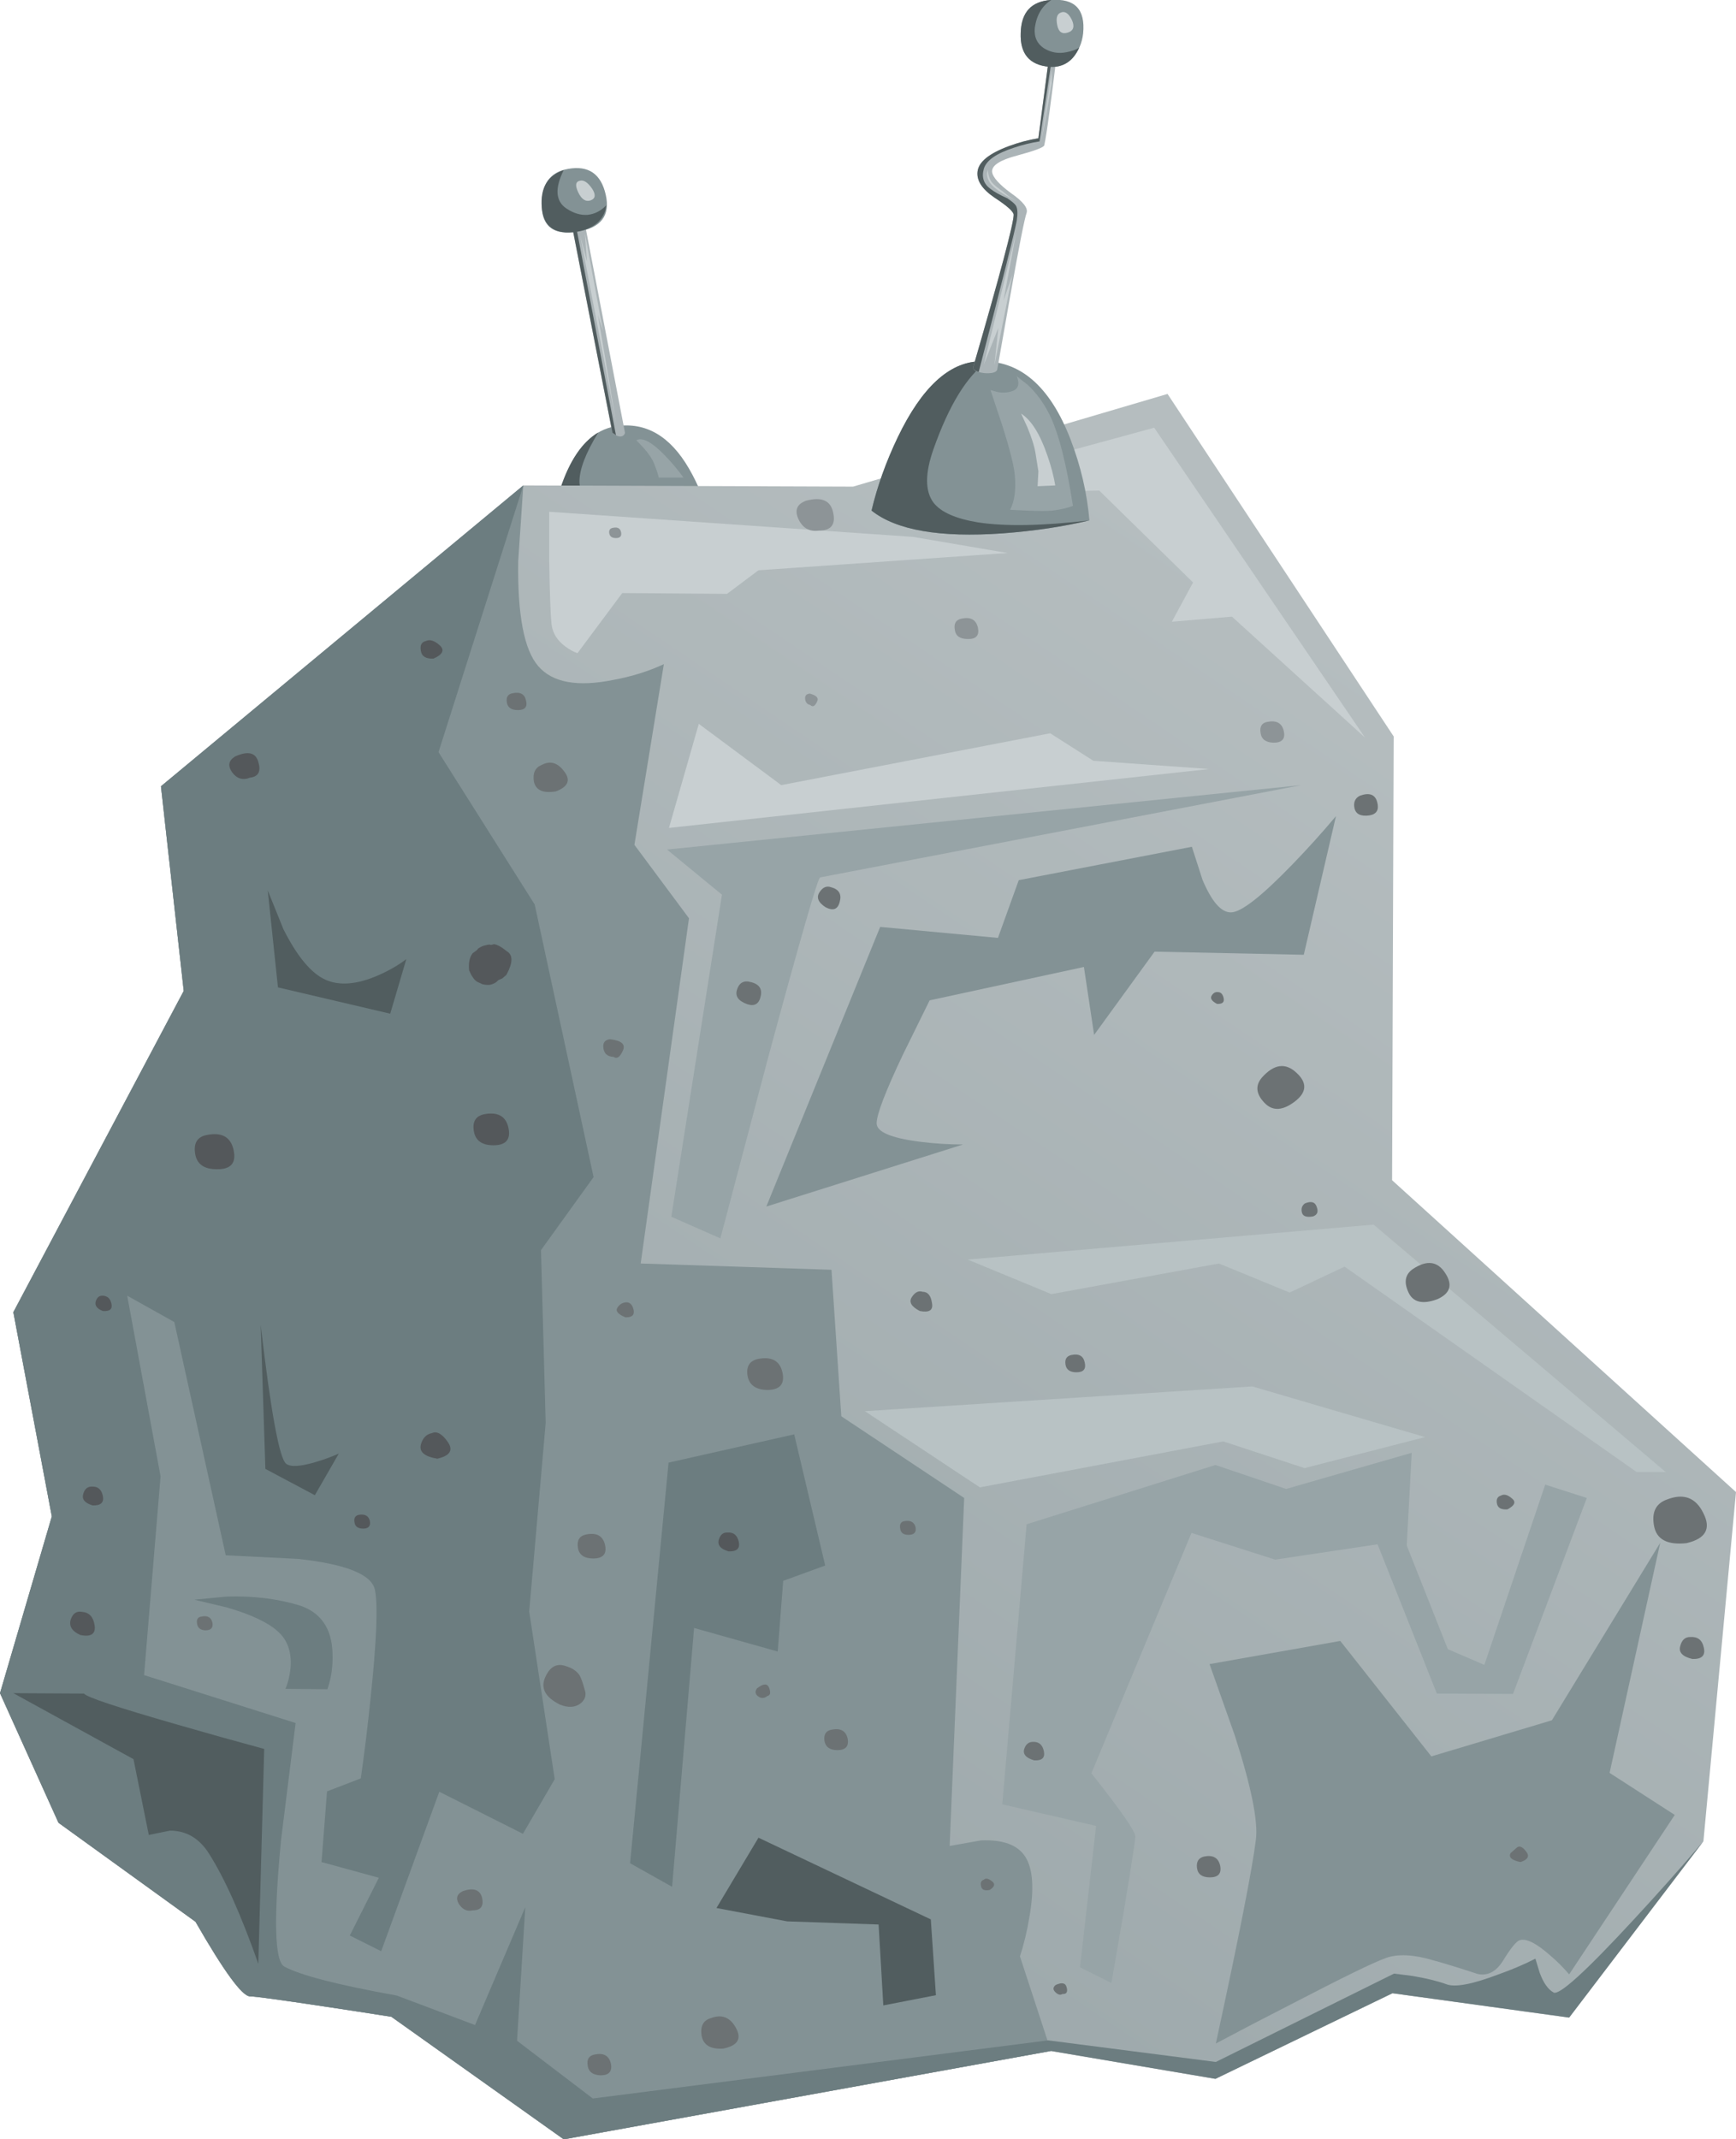 <?xml version="1.0" encoding="iso-8859-1"?>
<!-- Generator: Adobe Illustrator 15.1.0, SVG Export Plug-In . SVG Version: 6.00 Build 0)  -->
<!DOCTYPE svg PUBLIC "-//W3C//DTD SVG 1.1//EN" "http://www.w3.org/Graphics/SVG/1.1/DTD/svg11.dtd">
<svg version="1.1" id="buildings_1" xmlns="http://www.w3.org/2000/svg" xmlns:xlink="http://www.w3.org/1999/xlink" x="0px"
	 y="0px" width="221.1px" height="272.35px" viewBox="0 0 221.1 272.35" style="enable-background:new 0 0 221.1 272.35;"
	 xml:space="preserve">
<g>
	<path style="fill-rule:evenodd;clip-rule:evenodd;fill:#839295;" d="M81.95,67.65c-5.934,0.867-9.833,0.733-11.7-0.4
		c0.2-2,0.7-4.033,1.5-6.1c1.6-4.167,3.85-6.467,6.75-6.9c3.767-0.533,6.85,1.267,9.25,5.4c1.2,2.067,2.033,4.184,2.5,6.35
		C87.683,66.667,84.917,67.217,81.95,67.65z"/>
	<path style="fill-rule:evenodd;clip-rule:evenodd;fill:#515D5F;" d="M73.8,61.4c0.034,1.1,0.617,2.133,1.75,3.1
		c0.567,0.5,1.133,0.883,1.7,1.15l-7,1.6c0.167-1.533,0.533-3.2,1.1-5c1.167-3.567,2.783-5.967,4.85-7.2
		C74.567,57.717,73.767,59.833,73.8,61.4z"/>
	<g>
		
			<linearGradient id="SVGID_1_" gradientUnits="userSpaceOnUse" x1="-29.552" y1="-191.957" x2="182.749" y2="-191.957" gradientTransform="matrix(-0.559 0.829 -0.829 -0.559 1.640320e-004 -2.038479e-004)">
			<stop  offset="0.008" style="stop-color:#B5BDBF"/>
			<stop  offset="1" style="stop-color:#99A5A8"/>
		</linearGradient>
		<path style="fill-rule:evenodd;clip-rule:evenodd;fill:url(#SVGID_1_);" d="M221.1,189.95l-4.149,44.45L199.85,256.85l-22.5-3.1
			l-22.55,10.9l-20.95-3.551L71.8,272.35l-21.95-15.6c-2.733-0.434-5.55-0.866-8.45-1.3c-5.733-0.867-8.917-1.3-9.55-1.3
			c-1,0-3.317-3.167-6.95-9.5L7.45,232.05L0,215.55l6.6-22.5l-4.9-26l21.7-40.9l-2.9-26.05l46.15-38.3l42,0.15l40.05-11.8l28.8,43.6
			l-0.2,56.5L221.1,189.95z"/>
		<g>
			<path style="fill-rule:evenodd;clip-rule:evenodd;fill:#839295;" d="M66.65,61.8L66,71.45c-0.1,6.833,0.75,11.283,2.55,13.35
				c1.8,2.1,5,2.684,9.6,1.75c2.333-0.433,4.467-1.1,6.4-2l-3.75,23l6.95,9.35l-6.15,43.95l24.3,0.801l1.25,18.649l15.65,10.4
				l-1.85,44.3l3.95-0.7c2.833-0.133,4.733,0.566,5.699,2.101c0.967,1.533,1.134,4.1,0.5,7.699c-0.3,1.801-0.699,3.45-1.199,4.95
				l3.949,12.05L71.8,272.35l-21.95-15.6c-2.733-0.434-5.55-0.866-8.45-1.3c-5.733-0.867-8.917-1.3-9.55-1.3
				c-1,0-3.317-3.167-6.95-9.5L7.45,232.05L0,215.55l6.6-22.5l-4.9-26l21.7-40.9l-2.9-26.05L66.65,61.8z"/>
		</g>
		<path style="fill-rule:evenodd;clip-rule:evenodd;fill:#6C7D80;" d="M42.35,210.45c0.066,1.633-0.15,3.166-0.65,4.6L36.35,215
			c0.333-0.767,0.55-1.65,0.65-2.65c0.167-2-0.367-3.55-1.6-4.649c-1.233-1.134-3.383-2.15-6.45-3.05l-4.2-1l4.15-0.4
			c3.333-0.1,6.383,0.267,9.15,1.1C40.817,205.217,42.25,207.25,42.35,210.45z"/>
		<path style="fill-rule:evenodd;clip-rule:evenodd;fill:#839295;" d="M154.05,211.85l16.65-2.949l11.6,14.699l15.351-4.6l13.8-22.6
			L205,225.7l8.3,5.35l-13.45,20.3c-0.699-0.833-1.5-1.633-2.399-2.399c-1.767-1.566-3.066-2.217-3.9-1.95
			c-0.434,0.134-1.149,1.017-2.149,2.65c-0.867,1.366-1.934,1.916-3.2,1.649c-2.434-0.8-4.334-1.383-5.7-1.75
			c-2.467-0.733-4.45-0.833-5.95-0.3c-1.533,0.533-5.6,2.517-12.2,5.95c-3.333,1.7-6.5,3.35-9.5,4.95
			c2.934-13.534,4.634-22.184,5.101-25.95c0.3-2.367-0.601-6.8-2.7-13.3L154.05,211.85z"/>
		<path style="fill-rule:evenodd;clip-rule:evenodd;fill:#839295;" d="M164.6,110.05c1.967-2.033,3.817-4.083,5.551-6.15
			l-4.101,17.65l-19-0.4l-7.7,10.6l-1.3-8.65l-19.649,4.25l-3.351,6.8c-2.267,4.767-3.399,7.716-3.399,8.85
			c0,1.1,1.833,1.884,5.5,2.35c1.833,0.233,3.666,0.351,5.5,0.351L97.6,153.6l14.5-35.6l15,1.4l2.65-7.35l22.05-4.25l1.351,4.2
			c1.166,2.767,2.366,4.15,3.6,4.15C158.017,116.183,160.634,114.15,164.6,110.05z"/>
		<polygon style="fill-rule:evenodd;clip-rule:evenodd;fill:#6C7D80;" points="85.15,186.2 101.15,182.6 105.1,199.3 99.75,201.25 
			99.05,210.25 88.4,207.25 85.6,240.2 80.25,237.2 		"/>
		<path style="fill-rule:evenodd;clip-rule:evenodd;fill:#6C7D80;" d="M66.65,61.8l-10.8,33.95l12.25,19.4l7.5,34.7l-6.7,9.301
			l0.6,22l-2.1,24l3.25,21.35l-4.05,6.95L55.95,228.1l-7.4,20.301l-4-2l3.7-7.351l-7.3-2l0.7-9l4.3-1.649
			c0.466-3.233,0.883-6.65,1.25-10.25c0.767-7.233,0.95-11.817,0.55-13.75c-0.4-1.967-3.683-3.284-9.85-3.95L28.75,198l-6.55-29.7
			l-6-3.35l4.25,23l-2.1,25.3l19.3,6.1L35.8,234.2c-0.966,10.066-0.833,15.45,0.4,16.149c2,1.101,6.783,2.334,14.35,3.7l9.95,3.75
			l6.4-15l-1.05,17l9.65,7.351l58-7.4l21.35,2.75l22.7-11.25l2.351,0.3c1.767,0.3,3.199,0.65,4.3,1.05
			c1.1,0.434,3.316,0.017,6.649-1.25c1.7-0.6,3.267-1.267,4.7-2l0.55,1.801c0.467,1.267,1.051,2.1,1.75,2.5
			c0.7,0.433,4.101-2.65,10.2-9.25c3.033-3.267,6-6.601,8.9-10L199.85,256.85l-22.5-3.1l-22.55,10.9l-20.95-3.551L71.8,272.35
			l-21.95-15.6c-2.733-0.434-5.55-0.866-8.45-1.3c-5.733-0.867-8.917-1.3-9.55-1.3c-1,0-3.317-3.167-6.95-9.5L7.45,232.05L0,215.55
			l6.6-22.5l-4.9-26l21.7-40.9l-2.9-26.05L66.65,61.8z"/>
		<polygon style="fill-rule:evenodd;clip-rule:evenodd;fill:#C8CFD1;" points="156.9,78.5 149.25,79.15 151.95,74.15 140,62.45 
			115.65,63 147,54.45 173.85,93.9 		"/>
		<path style="fill-rule:evenodd;clip-rule:evenodd;fill:#C8CFD1;" d="M96.6,72.6l-4,3l-13.35-0.1l-5.7,7.65
			c-0.5-0.167-1.017-0.45-1.55-0.85c-1.033-0.767-1.617-1.7-1.75-2.8c-0.133-1.133-0.233-3.867-0.3-8.2v-6.15l46.35,3.2l12,2.05
			L96.6,72.6z"/>
		<polygon style="fill-rule:evenodd;clip-rule:evenodd;fill:#B8C2C4;" points="171.25,161.25 164.25,164.55 155.25,160.85 
			133.9,164.75 123.25,160.35 174.95,155.9 212.15,187.4 208.45,187.4 		"/>
		<polygon style="fill-rule:evenodd;clip-rule:evenodd;fill:#B8C2C4;" points="166.15,186.9 155.8,183.5 124.8,189.35 
			110.15,179.65 159.5,176.5 181.5,182.95 		"/>
		<polygon style="fill-rule:evenodd;clip-rule:evenodd;fill:#C8CFD1;" points="133.75,93.35 139.25,96.85 154,97.9 85.2,105.4 
			89,92.15 99.5,99.95 		"/>
		<path style="fill-rule:evenodd;clip-rule:evenodd;fill:#97A4A7;" d="M104.45,111.7c-0.3,0.1-2.517,7.783-6.65,23.05
			c-2.033,7.667-4.05,15.3-6.05,22.9l-6.25-2.75l6.45-41l-7-5.75l80.8-8.2L104.45,111.7z"/>
		<polygon style="fill-rule:evenodd;clip-rule:evenodd;fill:#97A4A7;" points="175.45,196.6 176.45,189.9 184.4,209.95 
			189.05,211.95 196.8,189 202.1,190.7 192.7,215.65 183,215.6 		"/>
		<path style="fill-rule:evenodd;clip-rule:evenodd;fill:#97A4A7;" d="M179.8,184.95l-0.7,13l-3.649-1.351l-13.05,1.95l-10.65-3.399
			L139,225.75c3.733,4.7,5.6,7.384,5.6,8.05c0,0.434-0.5,3.667-1.5,9.7c-0.533,3.033-1.05,6.017-1.55,8.95l-4-2l2.05-18
			l-11.949-2.75l3.1-35.65l24.05-7.55l9,3.05L179.8,184.95z"/>
		<path style="fill-rule:evenodd;clip-rule:evenodd;fill:#515D5F;" d="M41.4,124.7c1.8,0.833,4.067,0.65,6.8-0.55
			c1.367-0.6,2.55-1.283,3.55-2.05l-2.05,6.95l-14.3-3.35l-1.3-12.35l2,4.95C37.833,121.733,39.6,123.867,41.4,124.7z"/>
		<path style="fill-rule:evenodd;clip-rule:evenodd;fill:#515D5F;" d="M33.2,168.65c1.3,11.133,2.383,17.033,3.25,17.699
			c0.566,0.434,1.85,0.351,3.85-0.25c1-0.3,1.95-0.649,2.85-1.05l-3.05,5.3L33.8,187L33.2,168.65z"/>
		<path style="fill-rule:evenodd;clip-rule:evenodd;fill:#515D5F;" d="M10.7,215.6c0.267,0.434,4.167,1.733,11.7,3.9
			c3.8,1.1,7.55,2.15,11.25,3.15L32.9,250c-2.2-6.233-4.3-10.917-6.3-14.05c-1.233-1.934-2.883-2.9-4.95-2.9l-2.7,0.55L17,223.95
			l-15.3-8.4L10.7,215.6z"/>
		<polygon style="fill-rule:evenodd;clip-rule:evenodd;fill:#515D5F;" points="91.25,242.9 96.6,233.95 118.55,244.35 119.2,254 
			112.5,255.3 111.9,245 100.25,244.6 		"/>
		<g>
			<g>
				<path style="fill-rule:evenodd;clip-rule:evenodd;fill:#6C7274;" d="M165.1,136.55c1.4,1.267,1.351,2.483-0.149,3.65
					c-1.601,1.233-2.917,1.283-3.95,0.149c-1.033-1.1-1.134-2.149-0.3-3.149C162.233,135.467,163.7,135.25,165.1,136.55z"/>
			</g>
		</g>
		<g>
			<g>
				<path style="fill-rule:evenodd;clip-rule:evenodd;fill:#6C7274;" d="M136.45,172.5c0.967-0.2,1.533,0.116,1.7,0.95
					c0.199,0.833-0.15,1.25-1.051,1.25c-0.833,0-1.3-0.334-1.399-1C135.6,173.033,135.85,172.634,136.45,172.5z"/>
			</g>
		</g>
		<g>
			<g>
				<path style="fill-rule:evenodd;clip-rule:evenodd;fill:#6C7274;" d="M191.15,190.4c0.399-0.233,0.866-0.117,1.399,0.35
					c0.566,0.434,0.384,0.9-0.55,1.4c-0.8,0.066-1.25-0.184-1.35-0.75C190.55,190.866,190.717,190.533,191.15,190.4z"/>
			</g>
		</g>
		<g>
			<g>
				<path style="fill-rule:evenodd;clip-rule:evenodd;fill:#6C7274;" d="M215.25,208.4c0.967-0.067,1.55,0.383,1.75,1.35
					c0.233,1-0.25,1.483-1.45,1.45c-1.267-0.3-1.783-0.851-1.55-1.65C214.2,208.783,214.616,208.4,215.25,208.4z"/>
			</g>
		</g>
		<g>
			<g>
				<path style="fill-rule:evenodd;clip-rule:evenodd;fill:#6C7274;" d="M212.3,190.9c2.134-0.834,3.684-0.25,4.65,1.75
					c1,1.966,0.283,3.233-2.15,3.8c-2.467,0.267-3.85-0.483-4.149-2.25C210.35,192.5,210.9,191.4,212.3,190.9z"/>
			</g>
		</g>
		<g>
			<g>
				<path style="fill-rule:evenodd;clip-rule:evenodd;fill:#6C7274;" d="M193.2,235.2c0.333-0.267,0.733-0.084,1.2,0.55
					c0.433,0.566,0.183,1-0.75,1.3c-1.134-0.233-1.551-0.616-1.25-1.149L193.2,235.2z"/>
			</g>
		</g>
		<g>
			<g>
				<path style="fill-rule:evenodd;clip-rule:evenodd;fill:#6C7274;" d="M153.35,236.35c1.134-0.233,1.817,0.15,2.051,1.15
					c0.199,1-0.233,1.5-1.301,1.5c-1,0-1.55-0.4-1.649-1.2C152.35,237,152.65,236.517,153.35,236.35z"/>
			</g>
		</g>
		<g>
			<g>
				<path style="fill-rule:evenodd;clip-rule:evenodd;fill:#6C7274;" d="M131.55,221.75c0.767-0.033,1.233,0.366,1.4,1.2
					c0.166,0.833-0.25,1.217-1.25,1.149c-1.033-0.3-1.45-0.783-1.25-1.449C130.65,222.05,131.017,221.75,131.55,221.75z"/>
			</g>
		</g>
		<g>
			<g>
				<path style="fill-rule:evenodd;clip-rule:evenodd;fill:#6C7274;" d="M134.45,252.7c0.8-0.367,1.267-0.267,1.399,0.3
					c0.167,0.6-0.017,0.884-0.55,0.85c-0.233,0.167-0.517,0.101-0.85-0.199C134.083,253.316,134.083,253,134.45,252.7z"/>
			</g>
		</g>
		<g>
			<g>
				<path style="fill-rule:evenodd;clip-rule:evenodd;fill:#6C7274;" d="M117.5,164.45c0.667,0,1.066,0.483,1.2,1.45
					c0.166,0.899-0.351,1.233-1.55,1c-1.101-0.567-1.434-1.167-1-1.801C116.55,164.5,117,164.283,117.5,164.45z"/>
			</g>
		</g>
		<g>
			<g>
				<path style="fill-rule:evenodd;clip-rule:evenodd;fill:#6C7274;" d="M105.85,112.95c1,0.267,1.367,0.883,1.1,1.85
					c-0.233,0.967-0.833,1.2-1.8,0.7c-0.967-0.633-1.217-1.283-0.75-1.95C104.8,112.95,105.283,112.75,105.85,112.95z"/>
			</g>
		</g>
		<g>
			<g>
				<path style="fill-rule:evenodd;clip-rule:evenodd;fill:#6C7274;" d="M95.25,124.95c1.3,0.2,1.85,0.8,1.65,1.8
					c-0.2,1.033-0.767,1.4-1.7,1.1c-1.133-0.4-1.583-1-1.35-1.8C94.083,125.25,94.55,124.883,95.25,124.95z"/>
			</g>
		</g>
		<g>
			<g>
				<path style="fill-rule:evenodd;clip-rule:evenodd;fill:#6C7274;" d="M155.1,126.3c0.4,0,0.65,0.267,0.75,0.8
					c0.101,0.5-0.183,0.733-0.85,0.7c-0.7-0.367-0.917-0.733-0.65-1.1C154.55,126.4,154.8,126.267,155.1,126.3z"/>
			</g>
		</g>
		<g>
			<g>
				<path style="fill-rule:evenodd;clip-rule:evenodd;fill:#6C7274;" d="M166.2,153.2c0.8-0.334,1.3-0.184,1.5,0.45
					c0.233,0.6,0.083,1-0.45,1.199c-0.866,0.167-1.35-0.017-1.45-0.55C165.7,153.833,165.833,153.467,166.2,153.2z"/>
			</g>
		</g>
		<g>
			<g>
				<path style="fill-rule:evenodd;clip-rule:evenodd;fill:#6C7274;" d="M179.95,161.55c1.767-1.166,3.133-1,4.1,0.5
					c1,1.5,0.667,2.617-1,3.351c-1.899,0.699-3.133,0.383-3.7-0.95C178.783,163.184,178.983,162.217,179.95,161.55z"/>
			</g>
		</g>
		<g>
			<g>
				<path style="fill-rule:evenodd;clip-rule:evenodd;fill:#8D9497;" d="M122.5,78.75c1.134-0.233,1.816,0.15,2.05,1.15
					c0.2,1-0.233,1.483-1.3,1.45c-1,0-1.55-0.4-1.65-1.2C121.467,79.35,121.767,78.883,122.5,78.75z"/>
			</g>
		</g>
		<g>
			<g>
				<path style="fill-rule:evenodd;clip-rule:evenodd;fill:#8D9497;" d="M103.15,88.3c0.867,0.233,1.167,0.583,0.9,1.05
					c-0.267,0.566-0.55,0.7-0.85,0.4c-0.367-0.067-0.583-0.3-0.65-0.7C102.483,88.583,102.683,88.333,103.15,88.3z"/>
			</g>
		</g>
		<g>
			<g>
				<path style="fill-rule:evenodd;clip-rule:evenodd;fill:#8D9497;" d="M163.5,93.05c0.233,1-0.2,1.5-1.3,1.5
					c-1-0.033-1.55-0.45-1.65-1.25c-0.133-0.8,0.15-1.267,0.851-1.4C162.566,91.667,163.267,92.05,163.5,93.05z"/>
			</g>
		</g>
		<g>
			<g>
				<path style="fill-rule:evenodd;clip-rule:evenodd;fill:#6C7274;" d="M173.2,101.3c1.2-0.433,1.934-0.167,2.2,0.8
					s-0.051,1.533-0.95,1.7c-1.134,0.167-1.783-0.15-1.95-0.95C172.366,102.117,172.6,101.6,173.2,101.3z"/>
			</g>
		</g>
		<g>
			<g>
				<path style="fill-rule:evenodd;clip-rule:evenodd;fill:#8D9497;" d="M125.6,65.9c0.567-0.133,0.9,0.05,1,0.55
					c0.101,0.5-0.116,0.75-0.649,0.75c-0.5,0-0.783-0.2-0.851-0.6C125.066,66.2,125.233,65.967,125.6,65.9z"/>
			</g>
		</g>
		<g>
			<g>
				<path style="fill-rule:evenodd;clip-rule:evenodd;fill:#8D9497;" d="M78.05,67.2c0.6-0.133,0.95,0.05,1.05,0.55
					s-0.117,0.75-0.65,0.75c-0.5,0-0.784-0.2-0.85-0.6C77.533,67.5,77.683,67.267,78.05,67.2z"/>
			</g>
		</g>
		<g>
			<g>
				<path style="fill-rule:evenodd;clip-rule:evenodd;fill:#8D9497;" d="M102.65,63.75c1.967-0.533,3.117-0.05,3.45,1.45
					c0.367,1.566-0.233,2.35-1.8,2.35c-1.2,0.167-2.066-0.316-2.6-1.45C101.167,64.967,101.483,64.183,102.65,63.75z"/>
			</g>
		</g>
		<g>
			<g>
				<path style="fill-rule:evenodd;clip-rule:evenodd;fill:#6C7274;" d="M68.95,97.4c1.1-0.6,2.066-0.333,2.9,0.8
					c0.867,1.1,0.517,1.95-1.05,2.55c-1.633,0.267-2.566-0.15-2.8-1.25C67.833,98.433,68.15,97.733,68.95,97.4z"/>
			</g>
		</g>
		<g>
			<g>
				<path style="fill-rule:evenodd;clip-rule:evenodd;fill:#6C7274;" d="M65.3,88.25c0.967-0.2,1.534,0.117,1.7,0.95
					c0.2,0.8-0.15,1.2-1.05,1.2c-0.833,0-1.3-0.333-1.4-1C64.45,88.733,64.7,88.35,65.3,88.25z"/>
			</g>
		</g>
		<g>
			<g>
				<path style="fill-rule:evenodd;clip-rule:evenodd;fill:#6C7274;" d="M77.7,132.3c1.433,0.167,1.983,0.633,1.65,1.4
					c-0.367,0.867-0.767,1.15-1.2,0.85c-0.767-0.033-1.2-0.4-1.3-1.1C76.75,132.75,77.033,132.367,77.7,132.3z"/>
			</g>
		</g>
		<g>
			<g>
				<path style="fill-rule:evenodd;clip-rule:evenodd;fill:#6C7274;" d="M79.65,165.8c0.533-0.066,0.883,0.25,1.05,0.95
					c0.133,0.667-0.217,0.983-1.05,0.95c-0.967-0.4-1.3-0.816-1-1.25C78.883,166.083,79.217,165.866,79.65,165.8z"/>
			</g>
		</g>
		<g>
			<g>
				<path style="fill-rule:evenodd;clip-rule:evenodd;fill:#6C7274;" d="M96.55,173c1.733-0.333,2.767,0.233,3.1,1.7
					c0.333,1.5-0.316,2.25-1.95,2.25c-1.467-0.033-2.3-0.65-2.5-1.851C95.033,173.934,95.483,173.233,96.55,173z"/>
			</g>
		</g>
		<g>
			<g>
				<path style="fill-rule:evenodd;clip-rule:evenodd;fill:#6C7274;" d="M105.9,220.2c1.133-0.233,1.817,0.133,2.05,1.1
					c0.2,1-0.233,1.5-1.3,1.5c-0.967,0-1.517-0.399-1.65-1.2C104.9,220.8,105.2,220.333,105.9,220.2z"/>
			</g>
		</g>
		<g>
			<g>
				<path style="fill-rule:evenodd;clip-rule:evenodd;fill:#6C7274;" d="M125.3,239.3c0.233-0.233,0.584-0.166,1.05,0.2
					c0.434,0.333,0.334,0.7-0.3,1.1c-0.666,0.134-1.033-0.033-1.1-0.5C124.85,239.667,124.967,239.4,125.3,239.3z"/>
			</g>
		</g>
		<g>
			<g>
				<path style="fill-rule:evenodd;clip-rule:evenodd;fill:#6C7274;" d="M90.6,256.9c1.367-0.5,2.417-0.067,3.15,1.3
					c0.733,1.366,0.183,2.233-1.65,2.6c-1.633,0.101-2.55-0.467-2.75-1.7C89.183,257.9,89.6,257.167,90.6,256.9z"/>
			</g>
		</g>
		<g>
			<g>
				<path style="fill-rule:evenodd;clip-rule:evenodd;fill:#6C7274;" d="M96.4,214.95c0.8-0.634,1.317-0.667,1.55-0.101
					c0.233,0.634,0.167,0.983-0.2,1.051c-0.4,0.333-0.8,0.35-1.2,0.05C96.183,215.684,96.133,215.35,96.4,214.95z"/>
			</g>
		</g>
		<g>
			<g>
				<path style="fill-rule:evenodd;clip-rule:evenodd;fill:#6C7274;" d="M74.65,195.35c1.333-0.267,2.133,0.167,2.4,1.301
					c0.267,1.166-0.233,1.75-1.5,1.75c-1.167,0-1.816-0.467-1.95-1.4S73.817,195.517,74.65,195.35z"/>
			</g>
		</g>
		<g>
			<g>
				<path style="fill-rule:evenodd;clip-rule:evenodd;fill:#54585B;" d="M92.65,195.1c0.767-0.066,1.25,0.334,1.45,1.2
					c0.167,0.834-0.267,1.233-1.3,1.2c-1.033-0.3-1.45-0.8-1.25-1.5C91.75,195.366,92.117,195.066,92.65,195.1z"/>
			</g>
		</g>
		<g>
			<g>
				<path style="fill-rule:evenodd;clip-rule:evenodd;fill:#6C7274;" d="M115.2,193.65c0.767-0.134,1.233,0.116,1.399,0.75
					c0.134,0.666-0.166,1-0.899,1c-0.634,0-0.983-0.267-1.05-0.801C114.55,194.033,114.733,193.717,115.2,193.65z"/>
			</g>
		</g>
		<g>
			<g>
				<path style="fill-rule:evenodd;clip-rule:evenodd;fill:#54585B;" d="M61.65,141.85c1.733-0.333,2.767,0.233,3.1,1.7
					c0.333,1.5-0.3,2.25-1.9,2.25c-1.467,0-2.3-0.6-2.5-1.8C60.15,142.8,60.583,142.083,61.65,141.85z"/>
			</g>
		</g>
		<g>
			<g>
				<path style="fill-rule:evenodd;clip-rule:evenodd;fill:#6C7274;" d="M58.95,240.75c1.367-0.467,2.183-0.184,2.45,0.85
					c0.233,1.067-0.167,1.601-1.2,1.601c-0.7,0.166-1.284-0.101-1.75-0.8C58.017,241.667,58.183,241.116,58.95,240.75z"/>
			</g>
		</g>
		<g>
			<g>
				<path style="fill-rule:evenodd;clip-rule:evenodd;fill:#6C7274;" d="M75.75,261.55c1.133-0.233,1.817,0.15,2.05,1.15
					c0.2,1-0.233,1.5-1.3,1.5c-1-0.033-1.55-0.45-1.65-1.25C74.717,262.15,75.017,261.684,75.75,261.55z"/>
			</g>
		</g>
		<g>
			<g>
				<path style="fill-rule:evenodd;clip-rule:evenodd;fill:#6C7274;" d="M72.05,212.1c0.8,0.233,1.383,0.617,1.75,1.15
					c0.2,0.333,0.417,0.934,0.65,1.8c0.267,0.7,0.1,1.3-0.5,1.8c-0.7,0.534-1.583,0.584-2.65,0.15c-1.867-0.934-2.483-2.1-1.85-3.5
					C70.05,212.167,70.917,211.7,72.05,212.1z"/>
			</g>
		</g>
		<g>
			<g>
				<path style="fill-rule:evenodd;clip-rule:evenodd;fill:#54585B;" d="M55,182.45c0.633-0.3,1.317,0.083,2.05,1.149
					c0.7,1.034,0.25,1.733-1.35,2.101c-1.633-0.267-2.333-0.867-2.1-1.8C53.833,183.066,54.3,182.583,55,182.45z"/>
			</g>
		</g>
		<g>
			<g>
				<path style="fill-rule:evenodd;clip-rule:evenodd;fill:#6C7274;" d="M25.65,205.8c0.767-0.166,1.233,0.084,1.4,0.75
					c0.133,0.667-0.167,1-0.9,1c-0.633-0.033-0.983-0.316-1.05-0.85C25,206.167,25.183,205.866,25.65,205.8z"/>
			</g>
		</g>
		<g>
			<g>
				<path style="fill-rule:evenodd;clip-rule:evenodd;fill:#54585B;" d="M45.7,192.85c0.767-0.133,1.233,0.117,1.4,0.75
					c0.133,0.667-0.15,1-0.85,1c-0.667,0-1.033-0.267-1.1-0.8C45.05,193.267,45.233,192.95,45.7,192.85z"/>
			</g>
		</g>
		<g>
			<g>
				<path style="fill-rule:evenodd;clip-rule:evenodd;fill:#54585B;" d="M26.3,144.5c1.934-0.4,3.083,0.233,3.45,1.9
					c0.367,1.666-0.35,2.483-2.15,2.449c-1.633,0-2.55-0.666-2.75-2C24.65,145.517,25.133,144.733,26.3,144.5z"/>
			</g>
		</g>
		<g>
			<g>
				<path style="fill-rule:evenodd;clip-rule:evenodd;fill:#54585B;" d="M13.1,164.95c0.6,0.033,0.967,0.383,1.1,1.05
					s-0.233,0.967-1.1,0.9c-0.767-0.301-1.067-0.717-0.9-1.25C12.367,165.15,12.667,164.917,13.1,164.95z"/>
			</g>
		</g>
		<g>
			<g>
				<path style="fill-rule:evenodd;clip-rule:evenodd;fill:#54585B;" d="M11.7,189.25c0.767-0.033,1.233,0.366,1.4,1.2
					c0.167,0.833-0.267,1.233-1.3,1.2c-1-0.301-1.4-0.784-1.2-1.45C10.767,189.566,11.133,189.25,11.7,189.25z"/>
			</g>
		</g>
		<g>
			<g>
				<path style="fill-rule:evenodd;clip-rule:evenodd;fill:#54585B;" d="M10.45,205.2c0.9,0.066,1.433,0.633,1.6,1.7
					c0.167,1.1-0.433,1.517-1.8,1.25c-1.067-0.467-1.483-1.117-1.25-1.95C9.267,205.4,9.75,205.066,10.45,205.2z"/>
			</g>
		</g>
		<g>
			<g>
				<path style="fill-rule:evenodd;clip-rule:evenodd;fill:#54585B;" d="M62.4,120.25c0.067,0.067,0.233,0.05,0.5-0.05
					c0.4,0.033,0.95,0.333,1.65,0.9c0.8,0.467,0.784,1.467-0.05,3l-0.4,0.35c-0.1,0.1-0.25,0.183-0.45,0.25
					c-0.057,0.029-0.116,0.054-0.175,0.075L63.45,124.8c-0.233,0.267-0.55,0.45-0.95,0.55c-0.233,0.066-0.583,0.05-1.05-0.05
					c-0.233-0.1-0.45-0.2-0.65-0.3c-0.367-0.2-0.716-0.683-1.05-1.45c-0.1-0.966,0.05-1.7,0.45-2.2c0.433-0.3,0.667-0.5,0.7-0.6
					c0.367-0.233,0.667-0.367,0.9-0.4C62,120.283,62.2,120.25,62.4,120.25z"/>
			</g>
		</g>
		<g>
			<g>
				<path style="fill-rule:evenodd;clip-rule:evenodd;fill:#54585B;" d="M54.25,81.6c0.5-0.233,1.083-0.05,1.75,0.55
					s0.4,1.167-0.8,1.7c-0.967,0.033-1.5-0.3-1.6-1C53.467,82.15,53.683,81.733,54.25,81.6z"/>
			</g>
		</g>
		<g>
			<g>
				<path style="fill-rule:evenodd;clip-rule:evenodd;fill:#54585B;" d="M29.95,96.3c1.633-0.733,2.617-0.5,2.95,0.7
					c0.367,1.2,0.017,1.867-1.05,2c-0.934,0.367-1.7,0.133-2.3-0.7C28.983,97.467,29.117,96.8,29.95,96.3z"/>
			</g>
		</g>
	</g>
	<g>
		<path style="fill-rule:evenodd;clip-rule:evenodd;fill:#839295;" d="M114.35,55.65c3.034-6.3,6.5-9.517,10.4-9.65
			c5.1-0.2,8.967,3.117,11.6,9.95c1.301,3.4,2.101,6.833,2.4,10.3c-3.366,0.8-7.05,1.35-11.05,1.65c-8,0.567-13.566-0.4-16.7-2.9
			C111.733,61.9,112.85,58.783,114.35,55.65z"/>
	</g>
	<path style="fill-rule:evenodd;clip-rule:evenodd;fill:#ABB4B7;" d="M74.25,27.25L79.6,55.1c-0.033,0.167-0.133,0.3-0.3,0.4
		c-0.333,0.167-0.767,0.033-1.3-0.4l-5.4-27.6L74.25,27.25z"/>
	<path style="fill-rule:evenodd;clip-rule:evenodd;fill:#839295;" d="M72.35,21.5c2.6-0.467,4.2,0.633,4.8,3.3
		c0.6,2.667-0.617,4.233-3.65,4.7c-2.967,0.467-4.467-0.65-4.5-3.35C68.933,23.45,70.05,21.9,72.35,21.5z"/>
	<g>
		<path style="fill-rule:evenodd;clip-rule:evenodd;fill:#515D5F;" d="M124.75,46h1c-2.6,1.867-4.884,5.583-6.85,11.15
			c-1.101,3.1-1.101,5.383,0,6.85c0.933,1.2,2.816,2.033,5.649,2.5c3.467,0.533,8.2,0.45,14.2-0.25c-3.366,0.8-7.05,1.35-11.05,1.65
			c-8,0.567-13.566-0.4-16.7-2.9c0.733-3.1,1.85-6.217,3.35-9.35C117.384,49.35,120.85,46.133,124.75,46z"/>
	</g>
	<path style="fill-rule:evenodd;clip-rule:evenodd;fill:#ABB4B7;" d="M124.5,21.85c0.134-1.233,1.467-2.317,4-3.25
		c1.267-0.467,2.517-0.8,3.75-1l1.6-12.25l1-0.5c-0.933,7.767-1.55,12.316-1.85,13.65c-0.066,0.267-1.217,0.7-3.45,1.3
		c-2.166,0.567-3.233,1.25-3.2,2.05c0.067,0.7,0.9,1.633,2.5,2.8c1.467,1.033,2.101,1.85,1.9,2.45
		c-0.267,0.733-0.967,4.283-2.1,10.65c-0.567,3.2-1.117,6.317-1.65,9.35c-0.167,0.333-0.717,0.467-1.65,0.4
		c-0.533-0.067-0.933-0.183-1.199-0.35l-0.25-0.25c3.466-11.933,5.199-18.45,5.199-19.55c0-0.4-0.816-1.133-2.449-2.2
		C125.083,24.083,124.366,22.983,124.5,21.85z"/>
	<path style="fill-rule:evenodd;clip-rule:evenodd;fill:#839295;" d="M133.85,0c3.034-0.233,4.4,1.183,4.101,4.25
		c-0.134,1.2-0.566,2.217-1.3,3.05c-0.834,0.934-1.851,1.333-3.051,1.2c-2.5-0.233-3.699-1.667-3.6-4.3
		C130.066,1.567,131.35,0.167,133.85,0z"/>
	<path style="fill-rule:evenodd;clip-rule:evenodd;fill:#97A4A7;" d="M81.05,56.05c0.767-0.433,2,0.233,3.7,2
		c0.833,0.867,1.6,1.784,2.3,2.75H83.9c-0.066-0.367-0.267-0.966-0.6-1.8c-0.2-0.533-0.633-1.183-1.3-1.95L81.05,56.05z"/>
	<path style="fill-rule:evenodd;clip-rule:evenodd;fill:#97A4A7;" d="M129.5,47.9l1.4,1.1c1.1,1.033,2.017,2.283,2.75,3.75
		c1.166,2.333,2.166,6.217,3,11.65c-0.667,0.267-1.534,0.467-2.601,0.6c-0.633,0.067-1.733,0.067-3.3,0l-2.1-0.1
		c0.566-1.066,0.767-2.533,0.6-4.4c-0.1-1.2-0.65-3.367-1.65-6.5l-1.449-4.35L127,49.9c0.7,0.133,1.333,0.1,1.9-0.1
		C129.7,49.533,129.9,48.9,129.5,47.9z"/>
	<path style="fill-rule:evenodd;clip-rule:evenodd;fill:#C8CFD1;" d="M130.05,52.65c1.3,0.833,2.417,2.617,3.351,5.35
		c0.466,1.333,0.8,2.6,1,3.8l-2.25,0.1l0.1-1.9l-0.35-2.2c-0.134-0.9-0.483-2.033-1.051-3.4L130.05,52.65z"/>
	<path style="fill-rule:evenodd;clip-rule:evenodd;fill:#C8CFD1;" d="M73.9,23c0.467-0.1,0.967,0.233,1.5,1
		c0.5,0.767,0.45,1.267-0.15,1.5c-0.633,0.233-1.167-0.1-1.6-1C73.217,23.6,73.3,23.1,73.9,23z"/>
	<path style="fill-rule:evenodd;clip-rule:evenodd;fill:#C8CFD1;" d="M135,1.65c0.566-0.3,1.066-0.017,1.5,0.85
		c0.4,0.867,0.233,1.417-0.5,1.65s-1.184-0.083-1.35-0.95C134.483,2.367,134.6,1.85,135,1.65z"/>
	<g>
		<path style="fill-rule:evenodd;clip-rule:evenodd;fill:#515D5F;" d="M72.15,26.55c0.9,0.6,1.8,0.867,2.7,0.8
			c0.9-0.1,1.683-0.5,2.35-1.2c-0.067,0.8-0.4,1.5-1,2.1c-0.667,0.633-1.567,1.05-2.7,1.25c-2.8,0.433-4.3-0.6-4.5-3.1
			c-0.2-2.467,0.733-4.05,2.8-4.75C70.633,23.983,70.75,25.617,72.15,26.55z"/>
	</g>
	<g>
		<path style="fill-rule:evenodd;clip-rule:evenodd;fill:#515D5F;" d="M131.8,3.5c-0.133,1.2,0.283,2.1,1.25,2.7
			c0.867,0.5,1.783,0.65,2.75,0.45c0.733-0.133,1.283-0.333,1.65-0.6c-0.767,1.767-2.05,2.583-3.851,2.45
			c-2.5-0.233-3.699-1.667-3.6-4.3c0.066-2.633,1.35-4.034,3.85-4.2h0.051C132.733,0.733,132.033,1.9,131.8,3.5z"/>
	</g>
	<g>
		<polygon style="fill-rule:evenodd;clip-rule:evenodd;fill:#515D5F;" points="72.95,29.25 73.5,29.5 78.45,55.4 78,55.1 		"/>
	</g>
	<g>
		<path style="fill-rule:evenodd;clip-rule:evenodd;fill:#515D5F;" d="M125.3,21.5c-0.3,1.067-0.017,1.917,0.851,2.55
			c0.466,0.367,1.183,0.767,2.149,1.2c0.601,0.4,0.967,0.717,1.101,0.95c0.199,0.367,0.233,0.983,0.1,1.85
			c-0.2,1.2-1.816,7.633-4.85,19.3c-0.233-0.067-0.434-0.167-0.601-0.3L123.9,46.9c3.466-11.933,5.199-18.45,5.199-19.55
			c0-0.4-0.816-1.133-2.449-2.2c-1.567-1.066-2.284-2.167-2.15-3.3c0.134-1.233,1.467-2.317,4-3.25c1.267-0.467,2.517-0.8,3.75-1
			l1.3-9.9l0.351,0.2L132.4,18c-1.067,0.167-2.15,0.433-3.25,0.8C126.884,19.533,125.6,20.433,125.3,21.5z"/>
	</g>
	<polygon style="fill-rule:evenodd;clip-rule:evenodd;fill:#C8CFD1;" points="73.9,30 74.75,33.3 74.5,29.7 76.8,42.15 76.15,40.1 
		78.5,54 	"/>
	<polygon style="fill-rule:evenodd;clip-rule:evenodd;fill:#C8CFD1;" points="125.3,46.4 129.45,29.45 127.8,38.3 128.95,34.95 
		126.65,46.5 127.15,41.75 	"/>
	<polygon style="fill-rule:evenodd;clip-rule:evenodd;fill:#C8CFD1;" points="133.95,8.85 133.95,10.6 132.6,18.25 	"/>
	<path style="fill-rule:evenodd;clip-rule:evenodd;fill:#C8CFD1;" d="M125.8,21.6c0.066,0.767,0.267,1.333,0.601,1.7
		c0.233,0.267,0.683,0.633,1.35,1.1c0.733,0.633,1.333,1.033,1.8,1.2l-0.3-0.1c-1.634-0.833-2.684-1.567-3.15-2.2
		c-0.267-0.4-0.399-0.8-0.399-1.2L125.8,21.6z"/>
</g>
</svg>
